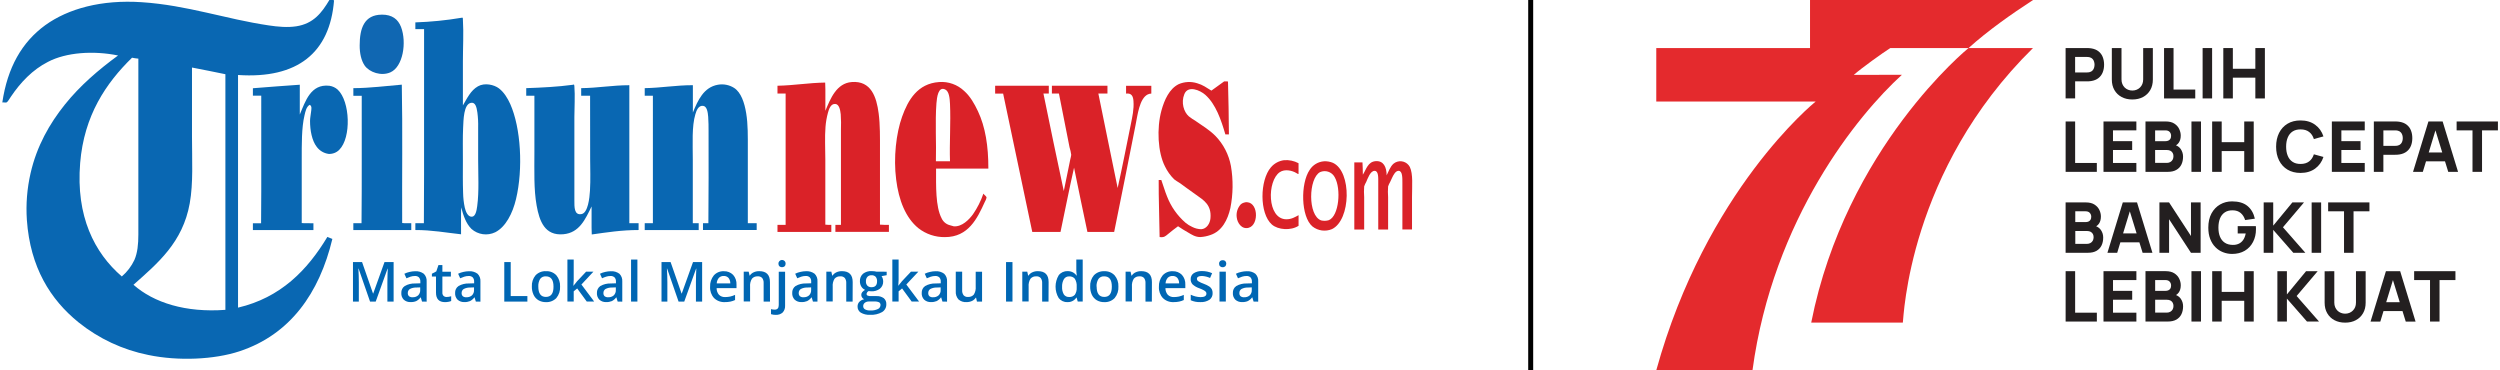 <?xml version="1.0" encoding="utf-8"?>
<!-- Generator: Adobe Illustrator 26.4.1, SVG Export Plug-In . SVG Version: 6.00 Build 0)  -->
<svg version="1.1" id="Layer_1" xmlns="http://www.w3.org/2000/svg" xmlns:xlink="http://www.w3.org/1999/xlink" x="0px" y="0px"
	 viewBox="0 0 1080 160" style="enable-background:new 0 0 1080 160;" xml:space="preserve">
<style type="text/css">
	.st0{fill-rule:evenodd;clip-rule:evenodd;fill:#0967B2;}
	.st1{fill-rule:evenodd;clip-rule:evenodd;fill:#1067B2;}
	.st2{fill-rule:evenodd;clip-rule:evenodd;fill:#DA2228;}
	.st3{fill:#0066B3;}
	.st4{fill:none;stroke:#000000;stroke-width:2.151;stroke-miterlimit:10;}
	.st5{fill:#E42A2D;}
	.st6{fill:#231F20;}
</style>
<g>
	<path class="st0" d="M142.54-0.33c0.52,0.22,1.27,0.23,1.77,0.49c-1.79,22.67-15.81,33.96-41.48,32.24v100.5
		c18.4-4.31,29.96-16.19,38.59-30.55c0.74,0.27,1.44,0.58,2.16,0.87c-5.6,23.43-18.26,41.32-40.11,48.53
		c-10.91,3.61-26.47,4.3-39.39,1.6c-11.04-2.21-21.39-7.05-30.17-14.11c-12.12-9.83-20.86-23.71-22.3-44.2
		c-0.46-6.78,0.08-13.59,1.6-20.22c2.69-11.77,8.21-21.4,14.77-29.6S42.58,30.13,51,23.97c-10.59-2.17-22.42-1.38-30.3,2.77
		c-6.63,3.38-11.83,8.85-16,15.04c-0.52,0.75-1.39,2.35-1.93,2.48s-1.22-0.1-1.77,0c2.22-15.05,8.44-26.03,18.55-33.38
		C29.5,3.72,43.83-0.21,61.19,0.95c19.78,1.3,36.32,7.29,54.87,10.02c3.94,0.59,8.08,0.98,11.89,0.4c7.5-1.14,11.09-5.89,14.4-11.47
		c0.06-0.07,0-0.22,0.15-0.23 M34.63,70.42c-1.89,23.07,6.17,38.8,17.99,49.01c2.31-1.96,4.16-4.4,5.45-7.14
		c1.33-3.05,1.7-6.78,1.7-10.99V25.33c-0.92-0.07-1.83-0.21-2.73-0.4C45.83,35.88,36.32,49.82,34.63,70.42 M82.94,29.35v29.67
		c0,10.01,0.6,20.06-0.97,28.8c-3.02,16.92-13.82,25.88-24.31,35.2c8.8,7.77,22.57,12.11,39.71,10.83V32.06
		c-4.8-0.94-9.51-1.99-14.35-2.87C83.02,29.05,82.9,29.19,82.94,29.35"/>
	<path class="st1" d="M165,6.32c4.38,0,6.96,1.96,8.26,5.37c2.51,6.61,0.86,17.2-4.65,19.58c-3.92,1.7-9,0-11.08-2.96
		c-1.5-2.22-2.16-5.28-2.15-8.67c0-7.39,1.94-13.28,9.6-13.31"/>
	<path class="st0" d="M199.97,45.54c1.82-3.07,3.35-6.46,6.5-8.25c2.92-1.67,7.01-0.69,9.07,0.89c2.22,1.7,3.74,4.24,4.9,6.79
		c4.59,10.35,5.6,27.92,2.48,41.02c-1.47,6.21-4.48,12.07-8.99,14.35c-3.4,1.63-7.45,1.06-10.27-1.45c-2.34-2.34-3.5-5.73-4.42-9.32
		c-0.18,3.74,0,7.81-0.07,11.64c-6.5-0.69-12.54-1.86-19.74-1.84v-2.96h3.68c0.19-27.79,0-55.92,0.09-83.84h-3.77v-2.9
		c6.67-0.22,13.31-0.88,19.89-1.99c0.7-0.13,0.6-0.06,0.65,0.8c0.36,5.94,0,12.07,0,17.96L199.97,45.54z M200.06,55.34
		c-0.19,4.11-0.09,8.85-0.09,14.03c0,4.6-0.08,9.43,0.09,13.97c0.04,2.13,0.28,4.25,0.72,6.34c0.41,1.78,1.35,4.09,3.13,3.94
		c1.56-0.15,1.99-2.71,2.24-4.57c0.85-6.27,0.41-13.75,0.41-20.23V55.1c0.06-2.17-0.05-4.34-0.33-6.49c-0.34-2.4-0.87-4.55-2.8-4.18
		C200.3,45.03,200.23,51.72,200.06,55.34"/>
	<path class="st2" d="M530.49,35.19c0.2,7.52,0.37,15.46,0.4,22.87h-1.53c-1.83-6.24-4.11-13.03-8.65-17.08
		c-2.28-2.02-7.48-4.24-9.07-0.32c-1.52,3.73-0.18,7.77,1.93,9.6c0.94,0.74,1.93,1.41,2.96,2.02c2.9,2,5.98,3.87,8.5,6.4
		c3.5,3.59,5.84,8.15,6.74,13.08c1.02,6.01,0.94,12.15-0.25,18.12c-1.16,5.13-3.64,9.98-8.58,11.63c-1.42,0.51-2.91,0.82-4.42,0.9
		c-2.16,0-3.74-1.07-5.21-1.94c-1.47-0.86-2.95-1.7-4.4-2.73c-1.47,1.02-2.94,2.27-4.5,3.52c-0.95,0.76-1.55,1.43-3.46,1.14
		c-0.09-8.21-0.45-16.56-0.4-24.65h1.13c0.89,2.4,1.54,4.87,2.49,7.14c1.69,4.36,4.42,8.24,7.94,11.31c0.9,0.75,1.89,1.37,2.96,1.85
		c1.19,0.6,2.51,0.94,3.85,0.97c2.3-0.12,3.81-2.44,4-4.74c0.5-5.7-2.8-7.75-6.18-10.11c-2.34-1.6-4.73-3.44-7.14-5.14
		c-0.83-0.49-1.63-1.02-2.4-1.6c-1.61-1.61-2.94-3.48-3.93-5.53c-3.1-6.06-3.64-16.43-1.53-24.15c1.27-4.62,3.42-9.41,7.46-11.4
		c2.52-1.08,5.33-1.22,7.94-0.4c2.46,0.7,4,1.86,6.18,3.2c1.87-1.27,3.65-2.7,5.53-4L530.49,35.19z"/>
	<path class="st2" d="M380.15,97.04c1.28,0.1,2.57,0.13,3.86,0.09v3.04h-23.12v-3.03h2.4v-41c0.09-2.24,0.06-4.49-0.09-6.73
		c-0.19-1.94-0.7-4.38-2.34-4.5c-2-0.15-2.76,2.23-3.2,3.85c-0.53,1.97-0.88,3.98-1.04,6.02c-0.37,4.47-0.08,9.55-0.08,14.03v28.24
		c0.86,0.1,1.73,0.14,2.59,0.1v3.04h-23.26v-3.04h3.52V40.41h-3.52v-3.37c7.2-0.14,13.39-1.26,20.61-1.37c0.2,3.91,0,8.16,0.08,12.2
		c2.19-5.26,4.8-11.92,11.39-12.43c8.34-0.65,10.71,6.4,11.63,13.55c0.65,4.92,0.57,10.4,0.57,15.66L380.15,97.04z"/>
	<path class="st2" d="M426.93,72.83h-22.55c0,7.51-0.27,16.39,2.4,21.49c0.68,1.49,2.01,2.59,3.6,2.98c0.55,0.2,1.11,0.36,1.69,0.48
		c3.54,0.23,6.57-2.91,8.26-5.22c1.9-2.75,3.41-5.75,4.49-8.91c0.45,0.67,1.31,1.05,1.37,1.76c-0.16,0.62-0.4,1.22-0.73,1.77
		c-3.31,7.29-7.16,15.25-17.24,15.25c-4.16,0.07-8.21-1.3-11.48-3.86c-5.51-4.48-8.48-12.06-9.6-21.02
		c-1.21-9.42,0-19.95,2.56-27.12s6.68-14.35,16-14.99c3.99-0.3,7.92,1.1,10.83,3.86c2.64,2.34,4.46,5.6,5.94,8.74
		c3.2,6.78,4.53,15.03,4.5,24.8 M410.4,44.9c-0.12-2.58-0.41-5.46-2.08-6.25c-3.02-1.44-3.57,3.37-3.78,6
		c-0.61,7.86,0,17.6-0.23,25.03h6.09c-0.28-7.78,0.38-16.67,0-24.8"/>
	<path class="st0" d="M129.51,36.57v12.91c2.4-5.66,4.67-13.31,12.76-12.43c1.36,0.19,2.63,0.78,3.64,1.7
		c5.34,5.03,5.94,20.71,0.64,25.98c-1.2,1.21-2.87,1.85-4.58,1.76c-2.05-0.28-3.91-1.38-5.14-3.05c-2.06-2.65-2.9-7.12-2.89-11.2
		c0-1.14,0.28-2.54,0.42-3.77c0.14-1.23,0.53-2.59-0.56-3.2c-1.48,0.86-1.85,2.86-2.26,4.58c-1.27,5.38-1.19,12.35-1.19,19.25v27.26
		c1.52,0.18,3.38,0,5.05,0.08v2.96h-26.15v-2.96h3.54c0.18-18.22,0-36.8,0.07-55.12h-3.61v-3.2c6.74-0.52,13.47-1.07,20.29-1.52"/>
	<path class="st0" d="M173.58,36.57c0.38,19.59,0.06,39.86,0.16,59.77c1.16,0.18,2.66,0,3.93,0.08v2.96h-25.03v-2.96h3.54
		c0.18-18.19,0.04-36.72,0.09-55.04h-3.62v-3.29C160.1,38.04,166.66,37.13,173.58,36.57"/>
	<path class="st0" d="M254.92,41.37h-3.85v-3.29c7.27-0.08,13.46-1.26,20.8-1.27v59.6h4v2.96c-7.38,0-13.75,1.02-20.23,1.92
		c-0.18-3.87,0-8.1-0.08-12.1c-2.68,5.45-5.22,11.39-12.19,12c-8.04,0.73-10.34-5.65-11.55-12.43c-1.26-6.98-0.96-15.04-0.96-23.25
		V41.37h-3.53v-3.29c6.54-0.22,13.87-0.59,20-1.44c0.52-0.07,0.72-0.42,0.8,0.54c0.34,4.16,0,9.52,0,13.41v35.94
		c0,2.86-0.14,6.59,3.13,5.94c2.74-0.55,3.43-6.93,3.61-10.12c0.29-4.92,0.08-9.68,0.08-13.6L254.92,41.37z"/>
	<path class="st0" d="M323.03,96.41h3.86v2.96h-23.2v-2.96h2.33c0.14-12.52,0.09-26.4,0.08-39.56c0-1.94,0-4.37-0.16-6.4
		c-0.16-2.03-0.54-4.58-2.25-4.73c-2.01-0.19-2.82,2.05-3.28,3.61c-1.6,5.25-1.12,12.8-1.12,19.56v27.53h2.55v2.96h-23.32v-2.96
		h3.53V41.37h-3.53v-3.29c7.2-0.12,13.42-1.28,20.8-1.28v11.8c2.18-5.28,4.66-10.91,10.83-12c2.41-0.42,4.9,0.06,6.97,1.37
		c3.02,1.94,4.49,6.4,5.23,10.91c0.8,4.8,0.71,10.12,0.71,15.31c0,11.25,0,22.31,0,32.18"/>
	<path class="st2" d="M429.97,37.04h23.11v3.37h-2.32c2.85,14.13,5.83,28.13,8.8,42.13c0.95-4.56,1.87-9.07,2.81-13.74
		c0.18-0.63,0.31-1.27,0.4-1.91c-0.14-1.11-0.39-2.21-0.73-3.28c-1.54-7.69-3.05-15.62-4.58-23.2h-3.04v-3.37h24v3.37h-3.93
		c2.72,13.67,5.6,27.2,8.34,40.8c1.92-8.58,3.86-18.47,5.71-27.63c0.63-3.2,1.38-6.34,1.12-9.95c-0.14-2.01-0.8-3.52-3.2-3.2v-3.38
		h10.91v3.37c-0.56,0.02-1.1,0.15-1.6,0.4c-3.54,1.82-4.33,8.8-5.22,13.25c-3.06,15.31-6.16,31.2-9.23,46.12h-11.56
		c-1.97-9.21-3.87-18.47-5.77-27.75c-2.09,9.11-3.88,18.53-5.85,27.75h-12.2c-4.14-20-8.45-39.79-12.59-59.77h-3.45v-3.12
		C429.89,37.16,429.89,37.05,429.97,37.04"/>
	<path class="st2" d="M560.97,70.51v4.64c-0.3,0.06-0.66-0.23-0.95-0.4c-1.82-1.09-4.98-1.84-7.14-0.39
		c-5.54,3.7-5.6,20.27,2.8,20.37c2.3,0,3.82-0.98,5.3-1.78v4.59c-3.34,2.18-8.87,1.79-11.55-0.56c-5.42-4.8-5.22-19.12-0.39-24.71
		c1.43-1.67,3.42-2.76,5.6-3.06C556.82,69.01,559.02,69.47,560.97,70.51"/>
	<path class="st2" d="M571.96,69.68c1.32-0.07,2.64,0.15,3.86,0.66c8.2,3.74,7.81,24.71-0.41,28.64c-2.81,1.18-6.03,0.74-8.42-1.14
		c-5.04-4.25-5.23-18.63-1.2-24.46C567.14,71.24,569.43,69.87,571.96,69.68 M570.28,74.35c-5.06,2.64-5.38,18.84,0.47,20.87
		c1.09,0.26,2.22,0.23,3.29-0.1c4.46-1.82,5.4-13.6,2.57-18.54c-0.98-1.87-3.04-2.91-5.13-2.58
		C571.07,74.08,570.66,74.19,570.28,74.35"/>
	<path class="st2" d="M599,75.79c0.87-1.66,1.54-3.78,2.97-5.05c1.96-1.64,4.88-1.39,6.53,0.57c0.21,0.25,0.39,0.51,0.54,0.8
		c1.47,3.02,0.95,8.32,0.95,13.06v13.97h-4.16v-20.2c0-2,0.08-5.08-1.6-5.15c-1.39-0.05-2.32,1.94-2.79,2.89
		c-0.35,0.65-0.62,1.35-0.9,1.93c-0.36,0.61-0.66,1.25-0.88,1.92c-0.12,1.55-0.12,3.1,0,4.65v13.97h-4.26v-20.2
		c0-2.07,0.18-5.07-1.51-5.15c-1.94-0.09-3.07,3.44-3.69,4.8c-0.36,0.61-0.65,1.25-0.88,1.92c-0.12,1.55-0.12,3.1,0,4.65v13.97
		h-4.26V70.17h3.53c0.05,1.78,0.19,3.46,0.16,5.3c1.48-2.29,2.15-5.6,5.54-5.85s4.72,2.5,4.74,6.17"/>
	<path class="st2" d="M537.71,87.43c5.9-1.09,6.4,9.75,1.69,10.98c-2.99,0.8-4.9-2.15-5.14-4.57c-0.26-1.99,0.36-4,1.7-5.5
		c0.49-0.45,1.1-0.76,1.76-0.87"/>
	<path class="st3" d="M159.86,130.28l-4.95-14.25h-0.09c0.13,2.13,0.19,4.12,0.19,5.95v8.3h-2.53v-17.06h3.93l4.74,13.6h0.07
		l4.88-13.6h3.94v17.06h-2.69v-8.44c0-0.84,0-1.95,0.06-3.31c0.06-1.36,0.08-2.18,0.11-2.47h-0.1l-5.12,14.23H159.86z"/>
	<path class="st3" d="M182.32,130.28l-0.54-1.8h-0.1c-0.49,0.67-1.14,1.22-1.88,1.6c-0.76,0.31-1.58,0.45-2.4,0.42
		c-1.09,0.06-2.16-0.31-2.97-1.03c-0.75-0.78-1.13-1.83-1.06-2.9c-0.07-1.19,0.49-2.34,1.48-3.01c1.37-0.78,2.94-1.16,4.51-1.1
		l2.23-0.07v-0.69c0.05-0.67-0.16-1.33-0.58-1.85c-0.48-0.45-1.13-0.67-1.78-0.62c-0.65,0-1.29,0.1-1.9,0.3
		c-0.6,0.19-1.18,0.42-1.75,0.69l-0.89-1.96c0.73-0.37,1.5-0.64,2.3-0.8c0.77-0.18,1.56-0.28,2.35-0.29
		c1.33-0.09,2.64,0.29,3.71,1.07c0.9,0.88,1.37,2.11,1.26,3.37v8.7L182.32,130.28z M178.23,128.41c0.87,0.05,1.73-0.23,2.4-0.8
		c0.62-0.61,0.95-1.46,0.9-2.34v-1.12l-1.66,0.06c-0.98-0.03-1.95,0.19-2.82,0.65c-0.59,0.39-0.92,1.06-0.88,1.77
		c-0.03,0.5,0.16,0.99,0.52,1.34C177.13,128.3,177.68,128.46,178.23,128.41L178.23,128.41z"/>
	<path class="st3" d="M192.9,128.3c0.68,0,1.36-0.11,2.01-0.32v2.06c-0.38,0.16-0.77,0.27-1.18,0.34c-0.49,0.09-0.99,0.14-1.49,0.14
		c-2.59,0-3.89-1.37-3.89-4.1v-6.95h-1.77v-1.22l1.9-1l0.93-2.74h1.7v2.87h3.67v2.08h-3.67v6.9c-0.05,0.54,0.13,1.07,0.5,1.46
		C191.96,128.14,192.43,128.31,192.9,128.3z"/>
	<path class="st3" d="M205.56,130.28l-0.54-1.8h-0.1c-0.49,0.67-1.14,1.22-1.88,1.6c-0.76,0.3-1.58,0.45-2.4,0.42
		c-1.09,0.06-2.16-0.31-2.97-1.03c-0.75-0.78-1.13-1.83-1.06-2.9c-0.07-1.19,0.49-2.34,1.48-3.01c1.37-0.78,2.94-1.16,4.51-1.1
		l2.22-0.07v-0.69c0.05-0.67-0.15-1.33-0.58-1.85c-0.48-0.45-1.13-0.67-1.79-0.62c-0.64,0-1.28,0.1-1.9,0.3
		c-0.6,0.19-1.18,0.42-1.75,0.69l-0.89-1.96c0.73-0.37,1.5-0.64,2.3-0.8c0.77-0.18,1.57-0.28,2.36-0.29
		c1.33-0.09,2.64,0.29,3.71,1.07c0.9,0.88,1.37,2.11,1.26,3.37v8.7L205.56,130.28z M201.48,128.41c0.87,0.05,1.73-0.23,2.4-0.8
		c0.62-0.61,0.95-1.46,0.9-2.34v-1.12l-1.66,0.06c-0.98-0.03-1.95,0.19-2.82,0.65c-0.59,0.39-0.92,1.06-0.88,1.77
		c-0.03,0.5,0.16,0.98,0.51,1.34c0.45,0.35,1.02,0.5,1.58,0.44H201.48z"/>
	<path class="st3" d="M217.85,130.28v-17.06h2.78v14.67h7.2v2.4L217.85,130.28z"/>
	<path class="st3" d="M241.95,123.8c0.11,1.79-0.46,3.55-1.6,4.94c-1.17,1.22-2.82,1.87-4.51,1.78c-1.12,0.03-2.23-0.25-3.2-0.8
		c-0.93-0.55-1.67-1.37-2.13-2.34c-0.52-1.11-0.78-2.33-0.75-3.55c-0.11-1.78,0.46-3.53,1.6-4.9c1.19-1.23,2.86-1.88,4.57-1.78
		c1.67-0.08,3.29,0.58,4.43,1.8C241.48,120.3,242.05,122.04,241.95,123.8z M232.55,123.8c0,2.99,1.1,4.48,3.3,4.47
		c2.2-0.01,3.29-1.5,3.26-4.47c0-2.94-1.1-4.42-3.29-4.42c-0.98-0.08-1.93,0.35-2.5,1.14C232.75,121.52,232.48,122.66,232.55,123.8z
		"/>
	<path class="st3" d="M247.74,123.46l1.55-1.94l3.9-4.15h3.16l-5.18,5.54l5.51,7.36h-3.2l-4.14-5.66l-1.5,1.24v4.42h-2.72v-18.15
		h2.72v8.86l-0.14,2.48L247.74,123.46z"/>
	<path class="st3" d="M266.83,130.28l-0.55-1.8h-0.09c-0.49,0.67-1.14,1.22-1.88,1.6c-0.76,0.3-1.58,0.45-2.4,0.42
		c-1.09,0.07-2.16-0.3-2.97-1.03c-0.75-0.77-1.14-1.83-1.07-2.9c-0.06-1.19,0.5-2.33,1.48-3.01c1.38-0.77,2.94-1.16,4.52-1.1
		l2.22-0.07v-0.69c0.05-0.67-0.15-1.33-0.58-1.85c-0.49-0.44-1.14-0.67-1.79-0.62c-0.65,0-1.29,0.1-1.9,0.3
		c-0.6,0.19-1.18,0.42-1.74,0.69l-0.89-1.96c0.73-0.37,1.5-0.64,2.3-0.8c0.77-0.19,1.57-0.28,2.36-0.29
		c1.33-0.09,2.64,0.29,3.71,1.07c0.9,0.88,1.36,2.11,1.26,3.37v8.7L266.83,130.28z M262.74,128.41c0.87,0.06,1.73-0.23,2.4-0.8
		c0.62-0.61,0.95-1.46,0.9-2.34v-1.12l-1.66,0.06c-0.98-0.03-1.95,0.19-2.82,0.65c-0.59,0.39-0.92,1.06-0.88,1.77
		c-0.03,0.5,0.15,0.99,0.51,1.34C261.64,128.3,262.19,128.46,262.74,128.41L262.74,128.41z"/>
	<path class="st3" d="M275.36,130.28h-2.74v-18.15h2.74V130.28z"/>
	<path class="st3" d="M293.14,130.28l-4.94-14.25h-0.1c0.13,2.13,0.2,4.12,0.2,5.95v8.3h-2.53v-17.06h3.93l4.74,13.6h0.07l4.87-13.6
		h3.94v17.06h-2.68v-8.44c0-0.84,0-1.95,0.06-3.31c0.06-1.36,0.08-2.18,0.11-2.47h-0.1l-5.12,14.23H293.14z"/>
	<path class="st3" d="M313.16,130.51c-1.75,0.1-3.45-0.54-4.7-1.76c-1.18-1.31-1.79-3.04-1.7-4.8c-0.09-1.8,0.48-3.56,1.6-4.97
		c1.1-1.22,2.69-1.89,4.33-1.81c1.49-0.07,2.94,0.5,4,1.55c1.04,1.17,1.57,2.7,1.48,4.26v1.49h-8.59c-0.03,1.05,0.33,2.08,1.02,2.88
		c0.72,0.7,1.7,1.05,2.7,0.98c0.72,0,1.43-0.07,2.13-0.22c0.73-0.17,1.44-0.41,2.12-0.72v2.22c-0.65,0.31-1.33,0.54-2.03,0.68
		C314.73,130.46,313.95,130.52,313.16,130.51z M312.66,119.22c-0.78-0.04-1.54,0.25-2.09,0.8c-0.57,0.67-0.91,1.52-0.94,2.4h5.86
		c0.03-0.87-0.25-1.72-0.8-2.4C314.15,119.47,313.42,119.18,312.66,119.22L312.66,119.22z"/>
	<path class="st3" d="M332.64,130.28h-2.75v-7.94c0.06-0.79-0.15-1.57-0.6-2.22c-0.49-0.53-1.19-0.8-1.91-0.74
		c-0.96-0.08-1.9,0.3-2.54,1.02c-0.63,1.03-0.91,2.24-0.8,3.44v6.4h-2.75v-12.87h2.15l0.38,1.69h0.1c0.4-0.62,0.98-1.11,1.66-1.42
		c0.75-0.34,1.57-0.52,2.4-0.5c3.1,0,4.65,1.57,4.64,4.72L332.64,130.28z"/>
	<path class="st3" d="M335.13,136.02c-0.7,0.02-1.39-0.08-2.06-0.3v-2.17c0.52,0.14,1.06,0.21,1.6,0.22c1.17,0,1.75-0.66,1.75-1.98
		v-14.4h2.74v14.59c0.08,1.11-0.3,2.2-1.04,3.02C337.3,135.72,336.22,136.09,335.13,136.02z M336.29,113.94
		c-0.03-0.42,0.12-0.83,0.41-1.14c0.57-0.63,1.54-0.68,2.17-0.11c0.35,0.32,0.54,0.78,0.5,1.25c0.02,0.41-0.12,0.8-0.4,1.1
		c-0.66,0.53-1.61,0.53-2.27,0C336.42,114.75,336.27,114.35,336.29,113.94z"/>
	<path class="st3" d="M351.19,130.28l-0.54-1.8h-0.1c-0.49,0.67-1.14,1.22-1.88,1.6c-0.76,0.3-1.58,0.45-2.4,0.42
		c-1.09,0.06-2.16-0.31-2.97-1.03c-0.75-0.78-1.13-1.83-1.06-2.9c-0.08-1.19,0.47-2.34,1.46-3.02c1.37-0.78,2.94-1.16,4.51-1.1
		l2.22-0.07v-0.69c0.05-0.67-0.15-1.33-0.58-1.85c-0.48-0.45-1.13-0.67-1.79-0.62c-0.64,0-1.28,0.1-1.9,0.3
		c-0.6,0.19-1.18,0.42-1.75,0.69l-0.89-1.96c0.73-0.37,1.5-0.64,2.3-0.8c0.77-0.18,1.56-0.28,2.35-0.29
		c1.33-0.09,2.64,0.29,3.71,1.07c0.9,0.88,1.37,2.11,1.26,3.37v8.7L351.19,130.28z M347.11,128.41c0.87,0.05,1.73-0.23,2.4-0.8
		c0.62-0.61,0.95-1.46,0.9-2.34v-1.12l-1.66,0.06c-0.98-0.03-1.95,0.19-2.82,0.65c-0.59,0.39-0.92,1.06-0.88,1.77
		c-0.03,0.5,0.16,0.98,0.51,1.34c0.45,0.34,1.01,0.5,1.57,0.44H347.11z"/>
	<path class="st3" d="M368.33,130.28h-2.75v-7.94c0.06-0.79-0.15-1.57-0.6-2.22c-0.49-0.53-1.19-0.8-1.91-0.74
		c-0.96-0.08-1.9,0.3-2.54,1.02c-0.63,1.03-0.91,2.24-0.8,3.44v6.4h-2.75v-12.87h2.16l0.38,1.69h0.14c0.4-0.62,0.98-1.11,1.66-1.42
		c0.75-0.34,1.57-0.52,2.4-0.5c3.1,0,4.65,1.57,4.64,4.72L368.33,130.28z"/>
	<path class="st3" d="M383.04,117.38v1.5l-2.21,0.41c0.22,0.31,0.39,0.65,0.5,1.01c0.13,0.41,0.2,0.83,0.2,1.26
		c0.05,1.2-0.45,2.36-1.38,3.14c-1.09,0.82-2.43,1.22-3.79,1.14c-0.38,0-0.75-0.03-1.12-0.1c-0.5,0.25-0.84,0.73-0.89,1.29
		c-0.01,0.29,0.16,0.55,0.42,0.66c0.48,0.18,1,0.26,1.52,0.22h2.25c1.15-0.08,2.3,0.24,3.25,0.9c0.76,0.65,1.17,1.62,1.1,2.62
		c0.05,1.37-0.64,2.66-1.81,3.38c-1.59,0.89-3.4,1.3-5.22,1.19c-1.4,0.08-2.79-0.24-4-0.94c-0.9-0.57-1.44-1.59-1.39-2.66
		c-0.02-0.74,0.25-1.46,0.75-2c0.57-0.58,1.31-0.98,2.11-1.13c-0.37-0.15-0.68-0.42-0.9-0.75c-0.5-0.7-0.48-1.64,0.05-2.31
		c0.35-0.4,0.76-0.73,1.22-0.99c-0.66-0.3-1.22-0.79-1.6-1.41c-0.42-0.69-0.63-1.48-0.62-2.28c-0.07-1.23,0.41-2.42,1.32-3.26
		c1.08-0.83,2.42-1.24,3.78-1.15c0.38,0,0.76,0.03,1.14,0.07c0.3,0.04,0.61,0.09,0.9,0.16L383.04,117.38z M372.9,132.28
		c-0.01,0.57,0.3,1.1,0.8,1.37c0.69,0.36,1.46,0.52,2.24,0.48c1.15,0.07,2.3-0.15,3.34-0.64c0.66-0.31,1.08-0.97,1.1-1.7
		c0.04-0.48-0.19-0.94-0.6-1.2c-0.71-0.29-1.47-0.41-2.23-0.35h-2.08c-0.67-0.04-1.33,0.16-1.87,0.55
		C373.14,131.15,372.88,131.7,372.9,132.28z M374.08,121.55c-0.05,0.68,0.18,1.35,0.62,1.86c0.48,0.46,1.13,0.7,1.79,0.66
		c1.6,0,2.4-0.85,2.4-2.54c0.05-0.7-0.16-1.39-0.58-1.94c-0.47-0.48-1.12-0.73-1.79-0.68c-0.67-0.05-1.33,0.2-1.8,0.68
		C374.26,120.13,374.03,120.84,374.08,121.55z"/>
	<path class="st3" d="M388.07,123.46l1.55-1.94l3.9-4.15h3.2l-5.19,5.54l5.51,7.36h-3.2l-4.14-5.66l-1.5,1.24v4.42h-2.71v-18.15
		h2.71v8.86l-0.14,2.48L388.07,123.46z"/>
	<path class="st3" d="M407.14,130.28l-0.55-1.8h-0.09c-0.49,0.67-1.14,1.22-1.88,1.6c-0.76,0.3-1.58,0.45-2.4,0.42
		c-1.09,0.07-2.16-0.31-2.97-1.03c-0.75-0.77-1.14-1.83-1.07-2.9c-0.06-1.19,0.5-2.33,1.48-3.01c1.38-0.77,2.94-1.16,4.52-1.1
		l2.22-0.07v-0.69c0.05-0.67-0.15-1.33-0.58-1.85c-0.49-0.44-1.14-0.67-1.79-0.62c-0.64,0-1.28,0.1-1.9,0.3
		c-0.6,0.19-1.18,0.42-1.75,0.69l-0.89-1.96c0.73-0.37,1.5-0.64,2.3-0.8c0.77-0.19,1.57-0.28,2.36-0.29
		c1.33-0.09,2.64,0.29,3.71,1.07c0.9,0.88,1.37,2.11,1.26,3.37v8.7L407.14,130.28z M403.06,128.41c0.87,0.06,1.73-0.23,2.4-0.8
		c0.63-0.61,0.96-1.46,0.9-2.34v-1.12l-1.66,0.06c-0.98-0.03-1.95,0.19-2.82,0.65c-0.59,0.39-0.92,1.06-0.88,1.77
		c-0.03,0.5,0.15,0.99,0.51,1.34c0.44,0.34,1,0.5,1.56,0.44H403.06z"/>
	<path class="st3" d="M422.04,130.28l-0.38-1.7h-0.12c-0.39,0.61-0.95,1.1-1.6,1.42c-0.75,0.35-1.57,0.52-2.4,0.51
		c-1.28,0.1-2.54-0.32-3.5-1.17c-0.84-0.98-1.25-2.25-1.15-3.54v-8.43h2.76v7.95c-0.06,0.79,0.15,1.58,0.61,2.22
		c0.48,0.53,1.19,0.81,1.9,0.74c0.96,0.08,1.9-0.31,2.54-1.03c0.63-1.04,0.91-2.25,0.8-3.46v-6.4h2.75v12.91L422.04,130.28z"/>
	<path class="st3" d="M434.61,130.28v-17.06h2.78v17.06H434.61z"/>
	<path class="st3" d="M452.96,130.28h-2.75v-7.94c0.06-0.79-0.15-1.57-0.6-2.22c-0.49-0.53-1.19-0.8-1.9-0.74
		c-0.96-0.08-1.91,0.3-2.54,1.02c-0.63,1.03-0.91,2.24-0.8,3.44v6.4h-2.74v-12.87h2.15l0.38,1.69h0.14c0.4-0.62,0.98-1.11,1.66-1.42
		c0.75-0.34,1.57-0.52,2.4-0.5c3.1,0,4.65,1.57,4.64,4.72L452.96,130.28z"/>
	<path class="st3" d="M461.13,130.51c-1.47,0.07-2.87-0.59-3.77-1.75c-1.81-3.03-1.81-6.82,0-9.85c0.9-1.17,2.32-1.83,3.8-1.77
		c1.53-0.08,2.99,0.63,3.87,1.88h0.14c-0.11-0.73-0.18-1.46-0.2-2.2v-4.7h2.76v18.15h-2.15l-0.48-1.7h-0.13
		C464.12,129.86,462.66,130.59,461.13,130.51z M461.87,128.3c0.92,0.08,1.83-0.27,2.46-0.95c0.6-0.92,0.88-2,0.8-3.09v-0.38
		c0.1-1.21-0.18-2.42-0.8-3.46c-0.61-0.72-1.54-1.1-2.48-1.02c-0.9-0.04-1.75,0.41-2.23,1.17c-0.59,1.01-0.86,2.18-0.8,3.34
		c-0.07,1.14,0.19,2.28,0.75,3.27C460.07,127.93,460.95,128.36,461.87,128.3L461.87,128.3z"/>
	<path class="st3" d="M483.15,123.8c0.11,1.79-0.46,3.55-1.6,4.94c-1.17,1.22-2.82,1.87-4.51,1.78c-1.12,0.03-2.23-0.25-3.2-0.8
		c-0.93-0.55-1.67-1.37-2.14-2.34c-0.52-1.11-0.77-2.33-0.74-3.55c-0.11-1.78,0.46-3.53,1.6-4.9c1.19-1.22,2.85-1.86,4.54-1.76
		c1.67-0.08,3.29,0.58,4.43,1.8C482.66,120.31,483.24,122.04,483.15,123.8z M473.75,123.8c0,2.98,1.1,4.47,3.3,4.47
		s3.26-1.49,3.26-4.47s-1.1-4.42-3.29-4.42c-0.98-0.08-1.93,0.35-2.5,1.14c-0.59,0.99-0.88,2.12-0.82,3.27H473.75z"/>
	<path class="st3" d="M497.6,130.28h-2.75v-7.94c0.06-0.79-0.15-1.57-0.6-2.22c-0.49-0.53-1.19-0.8-1.91-0.74
		c-0.96-0.08-1.9,0.3-2.54,1.02c-0.63,1.03-0.91,2.24-0.8,3.44v6.4h-2.74v-12.87h2.15l0.38,1.69h0.14c0.4-0.62,0.98-1.11,1.66-1.42
		c0.75-0.34,1.57-0.52,2.4-0.5c3.1,0,4.65,1.57,4.64,4.72L497.6,130.28z"/>
	<path class="st3" d="M507.05,130.51c-1.75,0.1-3.45-0.54-4.7-1.76c-1.18-1.31-1.79-3.04-1.7-4.8c-0.09-1.8,0.48-3.56,1.6-4.97
		c1.1-1.22,2.69-1.89,4.33-1.81c1.49-0.07,2.94,0.5,4,1.55c1.04,1.17,1.57,2.7,1.48,4.26v1.49h-8.59c-0.03,1.05,0.33,2.08,1.02,2.88
		c0.71,0.69,1.68,1.04,2.66,0.98c0.72,0,1.43-0.07,2.13-0.22c0.73-0.17,1.44-0.41,2.12-0.72v2.22c-0.65,0.31-1.33,0.54-2.03,0.68
		C508.6,130.45,507.83,130.52,507.05,130.51z M506.55,119.22c-0.78-0.04-1.54,0.25-2.09,0.8c-0.57,0.67-0.91,1.52-0.94,2.4h5.86
		c0.03-0.87-0.25-1.72-0.8-2.4C508.05,119.47,507.31,119.18,506.55,119.22L506.55,119.22z"/>
	<path class="st3" d="M523.85,126.6c0.06,1.14-0.45,2.23-1.37,2.9c-1.18,0.74-2.56,1.1-3.94,1.01c-1.42,0.05-2.84-0.22-4.14-0.8
		v-2.4c1.32,0.65,2.76,1.01,4.23,1.05c1.69,0,2.54-0.5,2.54-1.53c0.01-0.29-0.09-0.58-0.28-0.8c-0.27-0.27-0.58-0.5-0.92-0.67
		c-0.58-0.31-1.18-0.57-1.79-0.8c-1.11-0.36-2.14-0.94-3.01-1.73c-0.54-0.62-0.83-1.42-0.8-2.24c-0.03-1.03,0.47-2.01,1.34-2.58
		c1.09-0.66,2.36-0.98,3.63-0.91c1.48-0.01,2.95,0.31,4.3,0.92l-0.89,2.06c-1.1-0.51-2.29-0.8-3.5-0.86c-1.45,0-2.18,0.42-2.18,1.24
		c0.01,0.41,0.22,0.8,0.57,1.02c0.78,0.47,1.61,0.86,2.47,1.15c0.81,0.29,1.59,0.67,2.32,1.14c0.45,0.3,0.81,0.71,1.07,1.18
		C523.75,125.47,523.87,126.03,523.85,126.6z"/>
	<path class="st3" d="M526.65,113.94c-0.03-0.42,0.12-0.83,0.41-1.14c0.31-0.28,0.73-0.42,1.14-0.39c0.76-0.08,1.44,0.46,1.53,1.22
		c0.01,0.1,0.01,0.2,0,0.3c0.02,0.41-0.12,0.81-0.4,1.1c-0.31,0.28-0.71,0.43-1.13,0.4c-0.42,0.03-0.83-0.12-1.14-0.4
		C526.77,114.75,526.63,114.35,526.65,113.94z M529.56,130.26h-2.74v-12.89h2.74L529.56,130.26z"/>
	<path class="st3" d="M541.55,130.28l-0.54-1.8h-0.1c-0.49,0.67-1.14,1.22-1.88,1.6c-0.76,0.31-1.58,0.45-2.4,0.42
		c-1.09,0.06-2.16-0.31-2.97-1.03c-0.75-0.78-1.13-1.83-1.06-2.9c-0.07-1.19,0.49-2.34,1.48-3.01c1.37-0.78,2.94-1.16,4.51-1.1
		l2.23-0.07v-0.69c0.05-0.67-0.16-1.33-0.58-1.85c-0.48-0.45-1.13-0.67-1.78-0.62c-0.65,0-1.29,0.1-1.9,0.3
		c-0.6,0.19-1.18,0.42-1.75,0.69l-0.89-1.96c0.73-0.37,1.5-0.64,2.3-0.8c0.77-0.18,1.56-0.28,2.35-0.29
		c1.33-0.1,2.65,0.28,3.72,1.07c0.9,0.88,1.36,2.12,1.25,3.37v8.7L541.55,130.28z M537.47,128.41c0.87,0.05,1.73-0.23,2.4-0.8
		c0.62-0.61,0.95-1.46,0.9-2.34v-1.12l-1.66,0.06c-0.98-0.03-1.95,0.19-2.82,0.65c-0.59,0.39-0.93,1.06-0.88,1.77
		c-0.03,0.5,0.15,0.99,0.51,1.34C536.37,128.3,536.92,128.46,537.47,128.41L537.47,128.41z"/>
</g>
<line class="st4" x1="661.26" y1="160" x2="661.26" y2="0"/>
<g>
	<path class="st5" d="M878.25,20.76c-53.85,52.99-55.84,116.37-56.22,118.6h-39.58c14.98-75.71,67.95-118.6,67.95-118.6H878.25z"/>
	<path class="st5" d="M816.61,20.76c-3.25,2.05-12.17,8.44-15.78,11.59l20.8-0.04C802.71,49.5,765.91,94.45,757.07,160h-41.57
		C737,82.24,783.65,44.45,784.37,43.86l0.01-0.01h-68.87V20.76h66.42V0h96.36c-9.56,6.22-19.43,13.17-27.88,20.76H816.61z"/>
	<g>
		<g>
			<path class="st6" d="M906.55,22.17c-0.83-0.66-1.89-1.08-3.19-1.29c-0.29-0.05-0.6-0.09-0.96-0.1c-0.36-0.02-0.64-0.02-0.86-0.02
				h-9.2v21.76h4.12v-7.38h5.08c0.21,0,0.48-0.01,0.84-0.02c0.36-0.02,0.69-0.05,0.97-0.1c1.29-0.2,2.35-0.63,3.18-1.29
				c0.83-0.65,1.44-1.47,1.84-2.47c0.4-0.99,0.6-2.09,0.6-3.31c0-1.23-0.2-2.33-0.59-3.32C908,23.64,907.38,22.82,906.55,22.17
				 M904.66,29.2c-0.11,0.44-0.32,0.84-0.63,1.19c-0.3,0.36-0.73,0.61-1.29,0.77c-0.21,0.06-0.43,0.1-0.69,0.12
				c-0.25,0.01-0.49,0.02-0.7,0.02h-4.9v-6.7h4.9c0.21,0,0.45,0.01,0.7,0.02c0.25,0.02,0.48,0.06,0.69,0.12
				c0.55,0.16,0.99,0.41,1.29,0.77c0.3,0.35,0.52,0.75,0.63,1.19c0.12,0.43,0.18,0.86,0.18,1.25
				C904.84,28.35,904.78,28.77,904.66,29.2"/>
			<path class="st6" d="M925.85,34.33c0,0.71-0.12,1.36-0.35,1.94c-0.24,0.59-0.57,1.1-1,1.52c-0.42,0.42-0.91,0.74-1.48,0.97
				c-0.58,0.24-1.19,0.35-1.85,0.35c-0.65,0-1.25-0.11-1.82-0.34c-0.58-0.23-1.07-0.55-1.5-0.97c-0.42-0.42-0.76-0.93-1-1.52
				c-0.24-0.58-0.36-1.23-0.36-1.95V20.76l-4.18,0.02v13.58c0,1.75,0.37,3.26,1.12,4.55c0.74,1.29,1.78,2.29,3.12,3
				c1.33,0.71,2.87,1.07,4.62,1.07c1.76,0,3.3-0.36,4.62-1.07c1.34-0.71,2.37-1.71,3.12-3c0.75-1.29,1.12-2.81,1.12-4.55v-13.6
				h-4.18V34.33z"/>
			<polygon class="st6" points="948.35,38.69 938.97,38.69 938.97,20.76 934.87,20.76 934.87,42.53 948.35,42.53 			"/>
			<rect x="951.53" y="20.76" class="st6" width="4.1" height="21.76"/>
			<polygon class="st6" points="964.59,33.55 974.31,33.55 974.31,42.53 978.43,42.53 978.43,20.76 974.31,20.76 974.31,29.71 
				964.59,29.71 964.59,20.76 960.47,20.76 960.47,42.53 964.59,42.53 			"/>
			<polygon class="st6" points="896.46,52.48 892.35,52.48 892.35,74.24 905.83,74.24 905.83,70.4 896.46,70.4 			"/>
			<polygon class="st6" points="922.91,70.4 912.81,70.4 912.81,64.8 921.1,64.8 921.1,60.98 912.81,60.98 912.81,56.31 
				922.91,56.31 922.91,52.48 908.71,52.48 908.71,74.24 922.91,74.24 			"/>
			<path class="st6" d="M940.17,73.4c0.99-0.55,1.71-1.33,2.19-2.31c0.48-0.99,0.72-2.13,0.72-3.43c0-1.22-0.35-2.31-1.02-3.29
				c-0.51-0.71-1.17-1.24-2.04-1.58c0.48-0.29,0.9-0.67,1.23-1.17c0.55-0.81,0.83-1.83,0.83-3.04c0-0.95-0.23-1.9-0.67-2.84
				c-0.43-0.94-1.14-1.72-2.09-2.34c-0.96-0.63-2.22-0.93-3.77-0.93h-8.7v21.77h9.64C937.97,74.24,939.2,73.96,940.17,73.4
				 M931.01,56.32h4.48c0.78,0,1.39,0.23,1.81,0.68c0.41,0.46,0.61,1.01,0.61,1.69c0,0.53-0.11,0.96-0.31,1.3
				c-0.22,0.34-0.51,0.59-0.87,0.75c-0.36,0.17-0.77,0.25-1.24,0.25h-4.48V56.32z M931.01,70.38V64.8h5.06
				c0.64,0,1.17,0.12,1.59,0.36c0.43,0.24,0.76,0.55,0.96,0.96c0.22,0.4,0.31,0.85,0.31,1.37c0,0.59-0.12,1.1-0.36,1.52
				c-0.25,0.43-0.59,0.76-1.02,1c-0.43,0.24-0.93,0.36-1.48,0.36H931.01z"/>
			<rect x="946.71" y="52.48" class="st6" width="4.12" height="21.76"/>
			<polygon class="st6" points="959.77,65.26 969.51,65.26 969.51,74.24 973.61,74.24 973.61,52.48 969.51,52.48 969.51,61.42 
				959.77,61.42 959.77,52.48 955.65,52.48 955.65,74.24 959.77,74.24 			"/>
			<path class="st6" d="M1003.73,67.8l-4.14-1.14c-0.41,1.31-1.08,2.34-2.05,3.07c-0.95,0.73-2.19,1.1-3.71,1.1
				c-1.37,0-2.53-0.3-3.44-0.92c-0.93-0.61-1.63-1.48-2.08-2.6c-0.47-1.12-0.7-2.43-0.7-3.95c0-1.52,0.23-2.83,0.7-3.95
				c0.46-1.12,1.16-1.99,2.08-2.6c0.92-0.61,2.07-0.91,3.44-0.91c1.52,0,2.76,0.36,3.71,1.1c0.96,0.72,1.64,1.76,2.05,3.07
				l4.14-1.14c-0.7-2.12-1.89-3.79-3.59-5.03c-1.71-1.24-3.8-1.87-6.31-1.87c-2.17,0-4.04,0.47-5.62,1.42
				c-1.58,0.95-2.79,2.27-3.65,3.97c-0.85,1.71-1.28,3.68-1.28,5.95c0,2.25,0.42,4.24,1.28,5.94c0.85,1.71,2.07,3.03,3.65,3.98
				c1.58,0.94,3.45,1.42,5.62,1.42c2.5,0,4.6-0.63,6.31-1.87C1001.84,71.59,1003.04,69.92,1003.73,67.8"/>
			<polygon class="st6" points="1007.36,74.24 1021.57,74.24 1021.57,70.4 1011.47,70.4 1011.47,64.8 1019.76,64.8 1019.76,60.98 
				1011.47,60.98 1011.47,56.32 1021.57,56.32 1021.57,52.48 1007.36,52.48 			"/>
			<path class="st6" d="M1029.62,66.86h5.08c0.19,0,0.48-0.01,0.84-0.02c0.36-0.02,0.69-0.05,0.96-0.1c1.29-0.2,2.36-0.63,3.19-1.29
				c0.83-0.65,1.45-1.47,1.84-2.47c0.4-0.99,0.59-2.09,0.59-3.31c0-1.23-0.19-2.33-0.59-3.32c-0.38-1-1-1.82-1.83-2.47
				c-0.83-0.66-1.9-1.08-3.2-1.29c-0.28-0.05-0.6-0.09-0.95-0.1c-0.36-0.02-0.65-0.02-0.85-0.02h-9.2v21.76h4.12V66.86z
				 M1029.62,56.32h4.9c0.2,0,0.43,0.01,0.69,0.02c0.25,0.02,0.48,0.06,0.7,0.12c0.55,0.16,0.99,0.41,1.29,0.77
				c0.3,0.35,0.51,0.75,0.63,1.19c0.12,0.43,0.17,0.86,0.17,1.25c0,0.39-0.05,0.81-0.17,1.24c-0.12,0.44-0.32,0.84-0.63,1.19
				c-0.3,0.36-0.73,0.61-1.29,0.77c-0.22,0.06-0.44,0.1-0.7,0.12c-0.25,0.01-0.48,0.02-0.69,0.02h-4.9V56.32z"/>
			<path class="st6" d="M1056.24,69.7l1.4,4.54h4.24l-6.66-21.76h-6.14l-6.65,21.76h4.23l1.38-4.54H1056.24z M1052.11,56.32
				l2.94,9.55h-5.84L1052.11,56.32z"/>
			<polygon class="st6" points="1068.12,74.24 1072.24,74.24 1072.24,56.32 1079.1,56.32 1079.1,52.48 1061.26,52.48 1061.26,56.32 
				1068.12,56.32 			"/>
		</g>
		<g>
			<path class="st6" d="M905.55,97.76c0.48-0.29,0.88-0.69,1.22-1.17c0.54-0.81,0.82-1.82,0.82-3.04c0-0.95-0.21-1.9-0.66-2.84
				c-0.44-0.93-1.14-1.71-2.11-2.34c-0.95-0.61-2.2-0.93-3.76-0.93h-8.72v21.76H902c1.48,0,2.71-0.28,3.68-0.83
				c0.97-0.57,1.71-1.33,2.18-2.32c0.48-0.99,0.72-2.13,0.72-3.43c0-1.22-0.33-2.3-1.02-3.29
				C907.07,98.63,906.41,98.11,905.55,97.76 M896.52,91.28H901c0.78,0,1.38,0.23,1.79,0.69c0.41,0.45,0.63,1.01,0.63,1.67
				c0,0.53-0.11,0.97-0.32,1.31c-0.21,0.34-0.49,0.58-0.86,0.75c-0.36,0.16-0.78,0.24-1.24,0.24h-4.48V91.28z M904.07,104
				c-0.24,0.42-0.58,0.76-1.02,0.99c-0.43,0.24-0.93,0.36-1.48,0.36h-5.04v-5.56h5.04c0.64,0,1.17,0.12,1.6,0.35
				c0.42,0.24,0.75,0.57,0.96,0.96c0.21,0.41,0.31,0.87,0.31,1.37C904.44,103.06,904.32,103.56,904.07,104"/>
			<path class="st6" d="M917.05,87.44l-6.64,21.77h4.22l1.37-4.53h8.21l1.4,4.53h4.24l-6.66-21.77H917.05z M917.17,100.84l2.91-9.55
				l2.94,9.55H917.17z"/>
			<polygon class="st6" points="946.5,101.96 937.04,87.45 932.87,87.45 932.87,109.21 937.04,109.21 937.04,94.7 946.5,109.21 
				950.67,109.21 950.67,87.45 946.5,87.45 			"/>
			<path class="st6" d="M974.53,97.7h-7.84v3.17h3.46c-0.23,1.16-0.6,2.09-1.12,2.83c-0.53,0.73-1.17,1.28-1.93,1.61
				c-0.77,0.35-1.61,0.51-2.55,0.49c-1.39-0.02-2.53-0.34-3.44-0.95c-0.92-0.61-1.61-1.48-2.07-2.59c-0.46-1.11-0.68-2.42-0.68-3.94
				c0-1.5,0.23-2.83,0.68-3.96c0.46-1.13,1.16-2,2.07-2.61c0.91-0.61,2.06-0.92,3.44-0.89c1.39,0.01,2.53,0.4,3.43,1.16
				c0.89,0.76,1.53,1.78,1.92,3.05l4.2-0.6c-0.54-2.38-1.63-4.22-3.23-5.52c-1.6-1.3-3.8-1.95-6.61-1.95
				c-1.89,0-3.61,0.44-5.18,1.34c-1.55,0.89-2.79,2.18-3.72,3.87c-0.91,1.69-1.37,3.73-1.37,6.14c0,1.85,0.27,3.48,0.82,4.89
				c0.55,1.41,1.3,2.6,2.25,3.55c0.95,0.96,2.05,1.69,3.29,2.17c1.24,0.49,2.55,0.74,3.91,0.74c2.11,0,3.92-0.46,5.47-1.36
				c1.54-0.91,2.73-2.18,3.57-3.79c0.85-1.61,1.28-3.47,1.28-5.55c0-0.05-0.01-0.24-0.01-0.58
				C974.56,98.06,974.55,97.82,974.53,97.7"/>
			<polygon class="st6" points="995.33,87.44 990.31,87.44 982.03,97.48 982.03,87.44 977.91,87.44 977.91,109.21 982.03,109.21 
				982.03,99.3 990.71,109.21 995.91,109.21 986.23,98.18 			"/>
			<rect x="998.63" y="87.45" class="st6" width="4.1" height="21.76"/>
			<polygon class="st6" points="1005.76,91.28 1012.62,91.28 1012.62,109.21 1016.73,109.21 1016.73,91.28 1023.6,91.28 
				1023.6,87.44 1005.76,87.44 			"/>
			<polygon class="st6" points="896.46,117.15 892.35,117.15 892.35,138.91 905.84,138.91 905.84,135.08 896.46,135.08 			"/>
			<polygon class="st6" points="908.71,138.91 922.92,138.91 922.92,135.08 912.82,135.08 912.82,129.48 921.11,129.48 
				921.11,125.65 912.82,125.65 912.82,120.99 922.92,120.99 922.92,117.15 908.71,117.15 			"/>
			<path class="st6" d="M940.04,127.46c0.48-0.29,0.89-0.69,1.23-1.17c0.54-0.81,0.82-1.82,0.82-3.04c0-0.95-0.21-1.9-0.66-2.84
				c-0.44-0.93-1.14-1.71-2.11-2.34c-0.95-0.61-2.22-0.93-3.77-0.93h-8.7v21.76h9.64c1.48,0,2.71-0.28,3.7-0.83
				c0.97-0.57,1.7-1.33,2.18-2.32c0.48-0.99,0.72-2.13,0.72-3.43c0-1.22-0.33-2.3-1.02-3.29
				C941.57,128.33,940.89,127.8,940.04,127.46 M931.03,120.99h4.46c0.8,0,1.4,0.23,1.81,0.69c0.41,0.45,0.61,1.01,0.61,1.67
				c0,0.53-0.1,0.97-0.31,1.31c-0.22,0.34-0.49,0.58-0.87,0.75c-0.36,0.16-0.77,0.24-1.24,0.24h-4.46V120.99z M938.57,133.7
				c-0.25,0.42-0.59,0.76-1.02,0.99c-0.43,0.24-0.93,0.36-1.48,0.36h-5.04v-5.56h5.04c0.64,0,1.17,0.12,1.6,0.35
				c0.42,0.24,0.75,0.57,0.95,0.96c0.21,0.41,0.32,0.87,0.32,1.37C938.95,132.76,938.81,133.26,938.57,133.7"/>
			<rect x="946.71" y="117.15" class="st6" width="4.12" height="21.76"/>
			<polygon class="st6" points="969.51,126.1 959.77,126.1 959.77,117.15 955.67,117.15 955.67,138.91 959.77,138.91 959.77,129.94 
				969.51,129.94 969.51,138.91 973.61,138.91 973.61,117.15 969.51,117.15 			"/>
			<polygon class="st6" points="1001.24,117.15 996.22,117.15 987.94,127.19 987.94,117.15 983.83,117.15 983.83,138.91 
				987.94,138.91 987.94,129 996.62,138.91 1001.82,138.91 992.14,127.88 			"/>
			<path class="st6" d="M1017.78,130.73c0,0.7-0.12,1.35-0.35,1.94c-0.24,0.58-0.57,1.08-1,1.5c-0.42,0.42-0.91,0.76-1.48,0.99
				c-0.58,0.23-1.19,0.35-1.85,0.35c-0.65,0-1.25-0.12-1.82-0.35c-0.58-0.22-1.07-0.54-1.5-0.97c-0.42-0.42-0.76-0.93-1-1.51
				c-0.24-0.59-0.36-1.24-0.36-1.95v-13.58l-4.18,0.04v13.57c0,1.75,0.37,3.26,1.12,4.55c0.74,1.3,1.78,2.3,3.12,3.01
				c1.33,0.71,2.87,1.06,4.62,1.06c1.76,0,3.3-0.35,4.62-1.06c1.34-0.71,2.37-1.71,3.12-3.01c0.75-1.29,1.12-2.8,1.12-4.55v-13.6
				h-4.18V130.73z"/>
			<path class="st6" d="M1030.72,117.15l-6.64,21.77h4.22l1.37-4.53h8.21l1.4,4.53h4.24l-6.65-21.77H1030.72z M1030.84,130.54
				l2.91-9.55l2.94,9.55H1030.84z"/>
			<polygon class="st6" points="1042.91,117.15 1042.91,120.99 1049.77,120.99 1049.77,138.91 1053.88,138.91 1053.88,120.99 
				1060.75,120.99 1060.75,117.15 			"/>
		</g>
	</g>
</g>
</svg>
